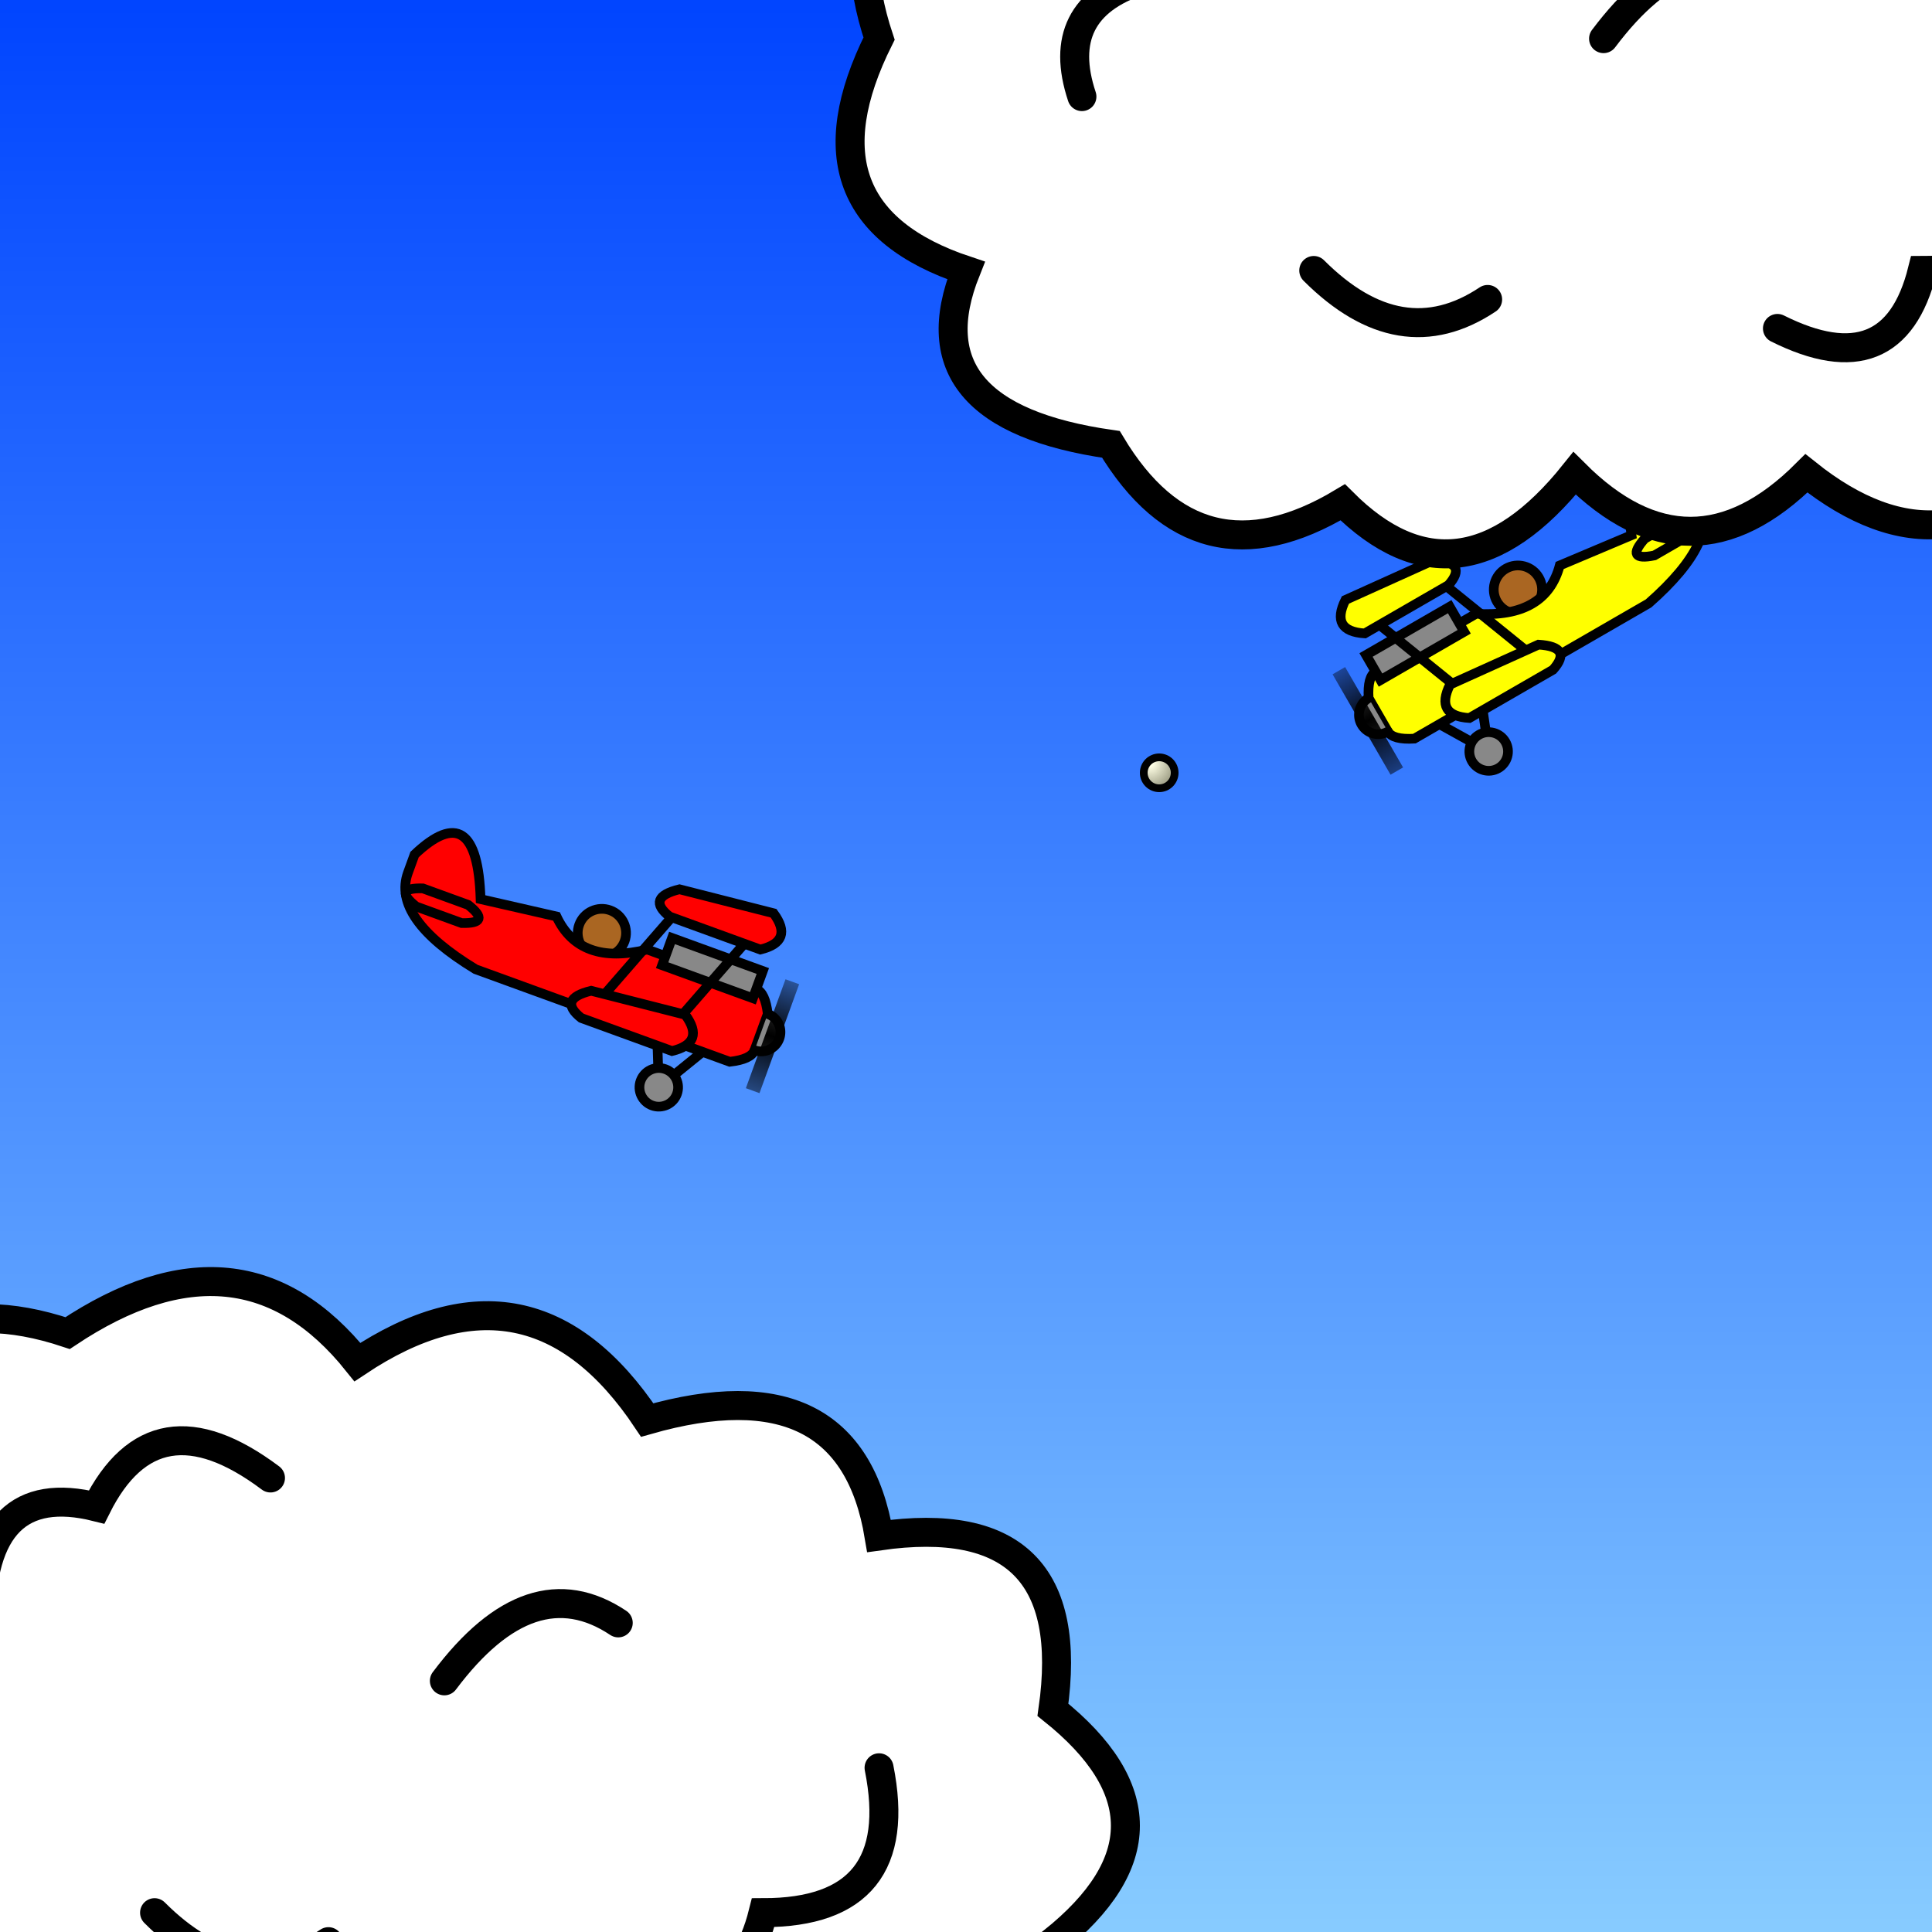 <?xml version="1.0" encoding="UTF-8"?>
<svg xmlns="http://www.w3.org/2000/svg"
		xmlns:xlink="http://www.w3.org/1999/xlink"
		version="1.1"
		baseProfile="basic"
		width="100%" height="100%"
		viewBox="0 0 100 100"
		preserveAspectRatio="xMidYMid slice"
		>
	<rect x="0" y="0" width="100" height="100" fill="#333333" stroke="none"/>
	<title>#F00 Baron</title>
	<defs>
		<style type="text/css">
			<![CDATA[
				.player1 {
					color: #f00;
				}
				.player2 {
					color: #ff0;
				}
			]]>
		</style>
	</defs>
	
	<g id="background">
		<defs>
			<linearGradient id="pattern-sky"
					x1="0" y1="0"
					x2="0" y2="100%"
					>
				<stop offset="0" stop-color="#04f" />
				<stop offset="1" stop-color="#8cf" />
			</linearGradient>
			
		</defs>
		<rect id="sky"
				x="0" y="0"
				width="100%" height="100%"
				fill="url(#pattern-sky)"
				/>
	</g>
	
	<defs>
		<symbol id="symbol-cloud"
				class="cloud"
				overflow="visible"
				fill="#fff"
				stroke="#000"
				stroke-width="5"
				stroke-linecap="round"
				stroke-linejoin="miter"
				>
			<g transform="scale(0.3)">
				<path d="M -100,30
							q -30,-10 -15,-40
							q -10,-30 20,-40
							q 10,-30 40,-20
							q 30,-20 50,5
							q 30,-20 50,10
							q 35,-10 40,20
							q 35,-5 30,30
							q 25,20 0,40
							q 5,25 -25,25
							q -20,25 -45,5
							q -20,20 -40,0
							q -20,25 -40,5
							q -25,15 -40,-10
							Q -110,55 -100,30
							Z"
						/>
				<path d="M -80,0
							q -5,-15 10,-20
							q 0,-25 20,-20
							q 10,-20 30,-5
							"
						/>
				<path d="M 40,40
							q 20,10 25,-10
							q 25,0 20,-25
							"
						/>
				<path d="M -40,30
							q 15,15 30,5
							"
						/>
				<path d="M 10,-10
							q 15,-20 30,-10
							"
						/>
			</g>
		</symbol>
		
		<linearGradient id="gradient-prop"
				gradientUnits="objectBoundingBox"
				x1="0%" y1="0%" x2="0%" y2="100%"
				>
			<stop offset="0" stop-color="#000" stop-opacity="0.4" />
			<stop offset="0.5" stop-color="#000" stop-opacity="1" />
			<stop offset="1" stop-color="#000" stop-opacity="0.5" />
		</linearGradient>
		
		<symbol id="symbol-plane"
				overflow="visible"
				fill="#fff"
				stroke="#000"
				stroke-width="1"
				stroke-linecap="round"
				stroke-linejoin="miter"
				>
			<circle class="pilot"
					style="fill: #a62;"
					cx="1" cy="-4"
					r="2.5"
					/>
			<line class="machinery"
					x1="10" y1="4"
					x2="12" y2="9"
					/>
			<line class="machinery"
					x1="15" y1="4"
					x2="12" y2="9"
					/>
			<circle class="machinery wheel"
					style="fill: #888;"
					cx="12" cy="9"
					r="2"
					/>
			<path class="fuselage"
					d="M -4,-4
						q 4,4 10,0
						L 18,-4
						q 1,0, 2,2
						l 0,4
						q 0,1 -2,2
						L -10,4
						Q -20,2 -20,-3
						l 0,-2
						q 4,-8 8,2
						Z"
					style="stroke-width: 1;"
					fill="currentColor"
					/>
			<path class="wing"
					d="
						M -18,0
						q -3,-1 0,-2
						l 5,0
						q 3,1 0,2
						Z"
					style="stroke-width: 1;"
					fill="currentColor"
					/>
			<rect class="machinery gun"
					style="fill: #888; stroke-width: 1;"
					x="8" y="-6" width="10" height="3"
					/>
			<line class="machinery"
					style="stroke-width: 1;"
					x1="3" y1="3" x2="8" y2="-10"
					/>
			<line class="machinery"
					style="stroke-width: 1;"
					x1="11" y1="3" x2="16" y2="-10"
					/>
			<path class="wing"
					d="
						M 7,-8
						q -3,-1 0,-3
						l 10,-1
						q 3,2 0,4
						Z"
					style="stroke-width: 1;"
					fill="currentColor"
					/>
			<path class="wing"
					d="
						M 2,5
						q -3,-1 0,-3
						l 10,-1
						q 3,2 0,4
						Z"
					style="stroke-width: 1;"
					fill="currentColor"
					/>
			<path class="machinery"
					style="fill: #888; stroke-width: 1;"
					d="M 20,-2
						a 2,2 0 0,1 0,4
						"
					/>
			<rect class="machinery propellor"
					style="stroke-width: 0;"
					x="20.5" y="-6" width="1.5" height="12"
					fill="url(#gradient-prop)"
					stroke="none"
					stroke-width="0"
					>
			</rect>
		</symbol>
		
		<radialGradient id="gradient-bullet"
				gradientUnits="objectBoundingBox"
				cx="20%" cy="20%" r="90%"
				spreadMethod="pad"
				>
			<stop offset="0" stop-color="#fff" />
			<stop offset="0.1" stop-color="#fff" />
			<stop offset="1" stop-color="#888" />
		</radialGradient>
		
		<symbol id="symbol-bullet"
				style="
					overflow: visible;
					fill: #fff;
					stroke: #000;
					stroke-width: 1;
					stroke-linecap: round;
					stroke-linejoin: miter;
					"
				>
			<circle cx="0" cy="0" r="2"
					fill="url(#gradient-bullet)"
					stroke="none"
					/>
			<circle cx="0" cy="0" r="2"
					fill="currentColor" fill-opacity="0.1"
					/>
		</symbol>
		
	</defs>
	
	<svg id="player1" class="player1"
			x="30" y="50"
			overflow="visible"
			>
		<use xlink:href="#symbol-plane"
				transform="scale(0.5) rotate(20)"
				/>
	</svg>
	<svg id="player2" class="player2"
			x="80" y="32"
			overflow="visible">
		<use xlink:href="#symbol-plane"
				transform="scale(0.5,-0.5) rotate(-150)"
				/>
	</svg>
	<svg class="bullet player2"
			x="60" y="40"
			overflow="visible"
			>
		<use xlink:href="#symbol-bullet"
				transform="scale(0.4)"
				/>
	</svg>
	
	<use xlink:href="#symbol-cloud"
			class="cloud"
			x="80" y="5"
			/>
	<use xlink:href="#symbol-cloud"
			class="cloud"
			x="20" y="90"
			/>
</svg>
